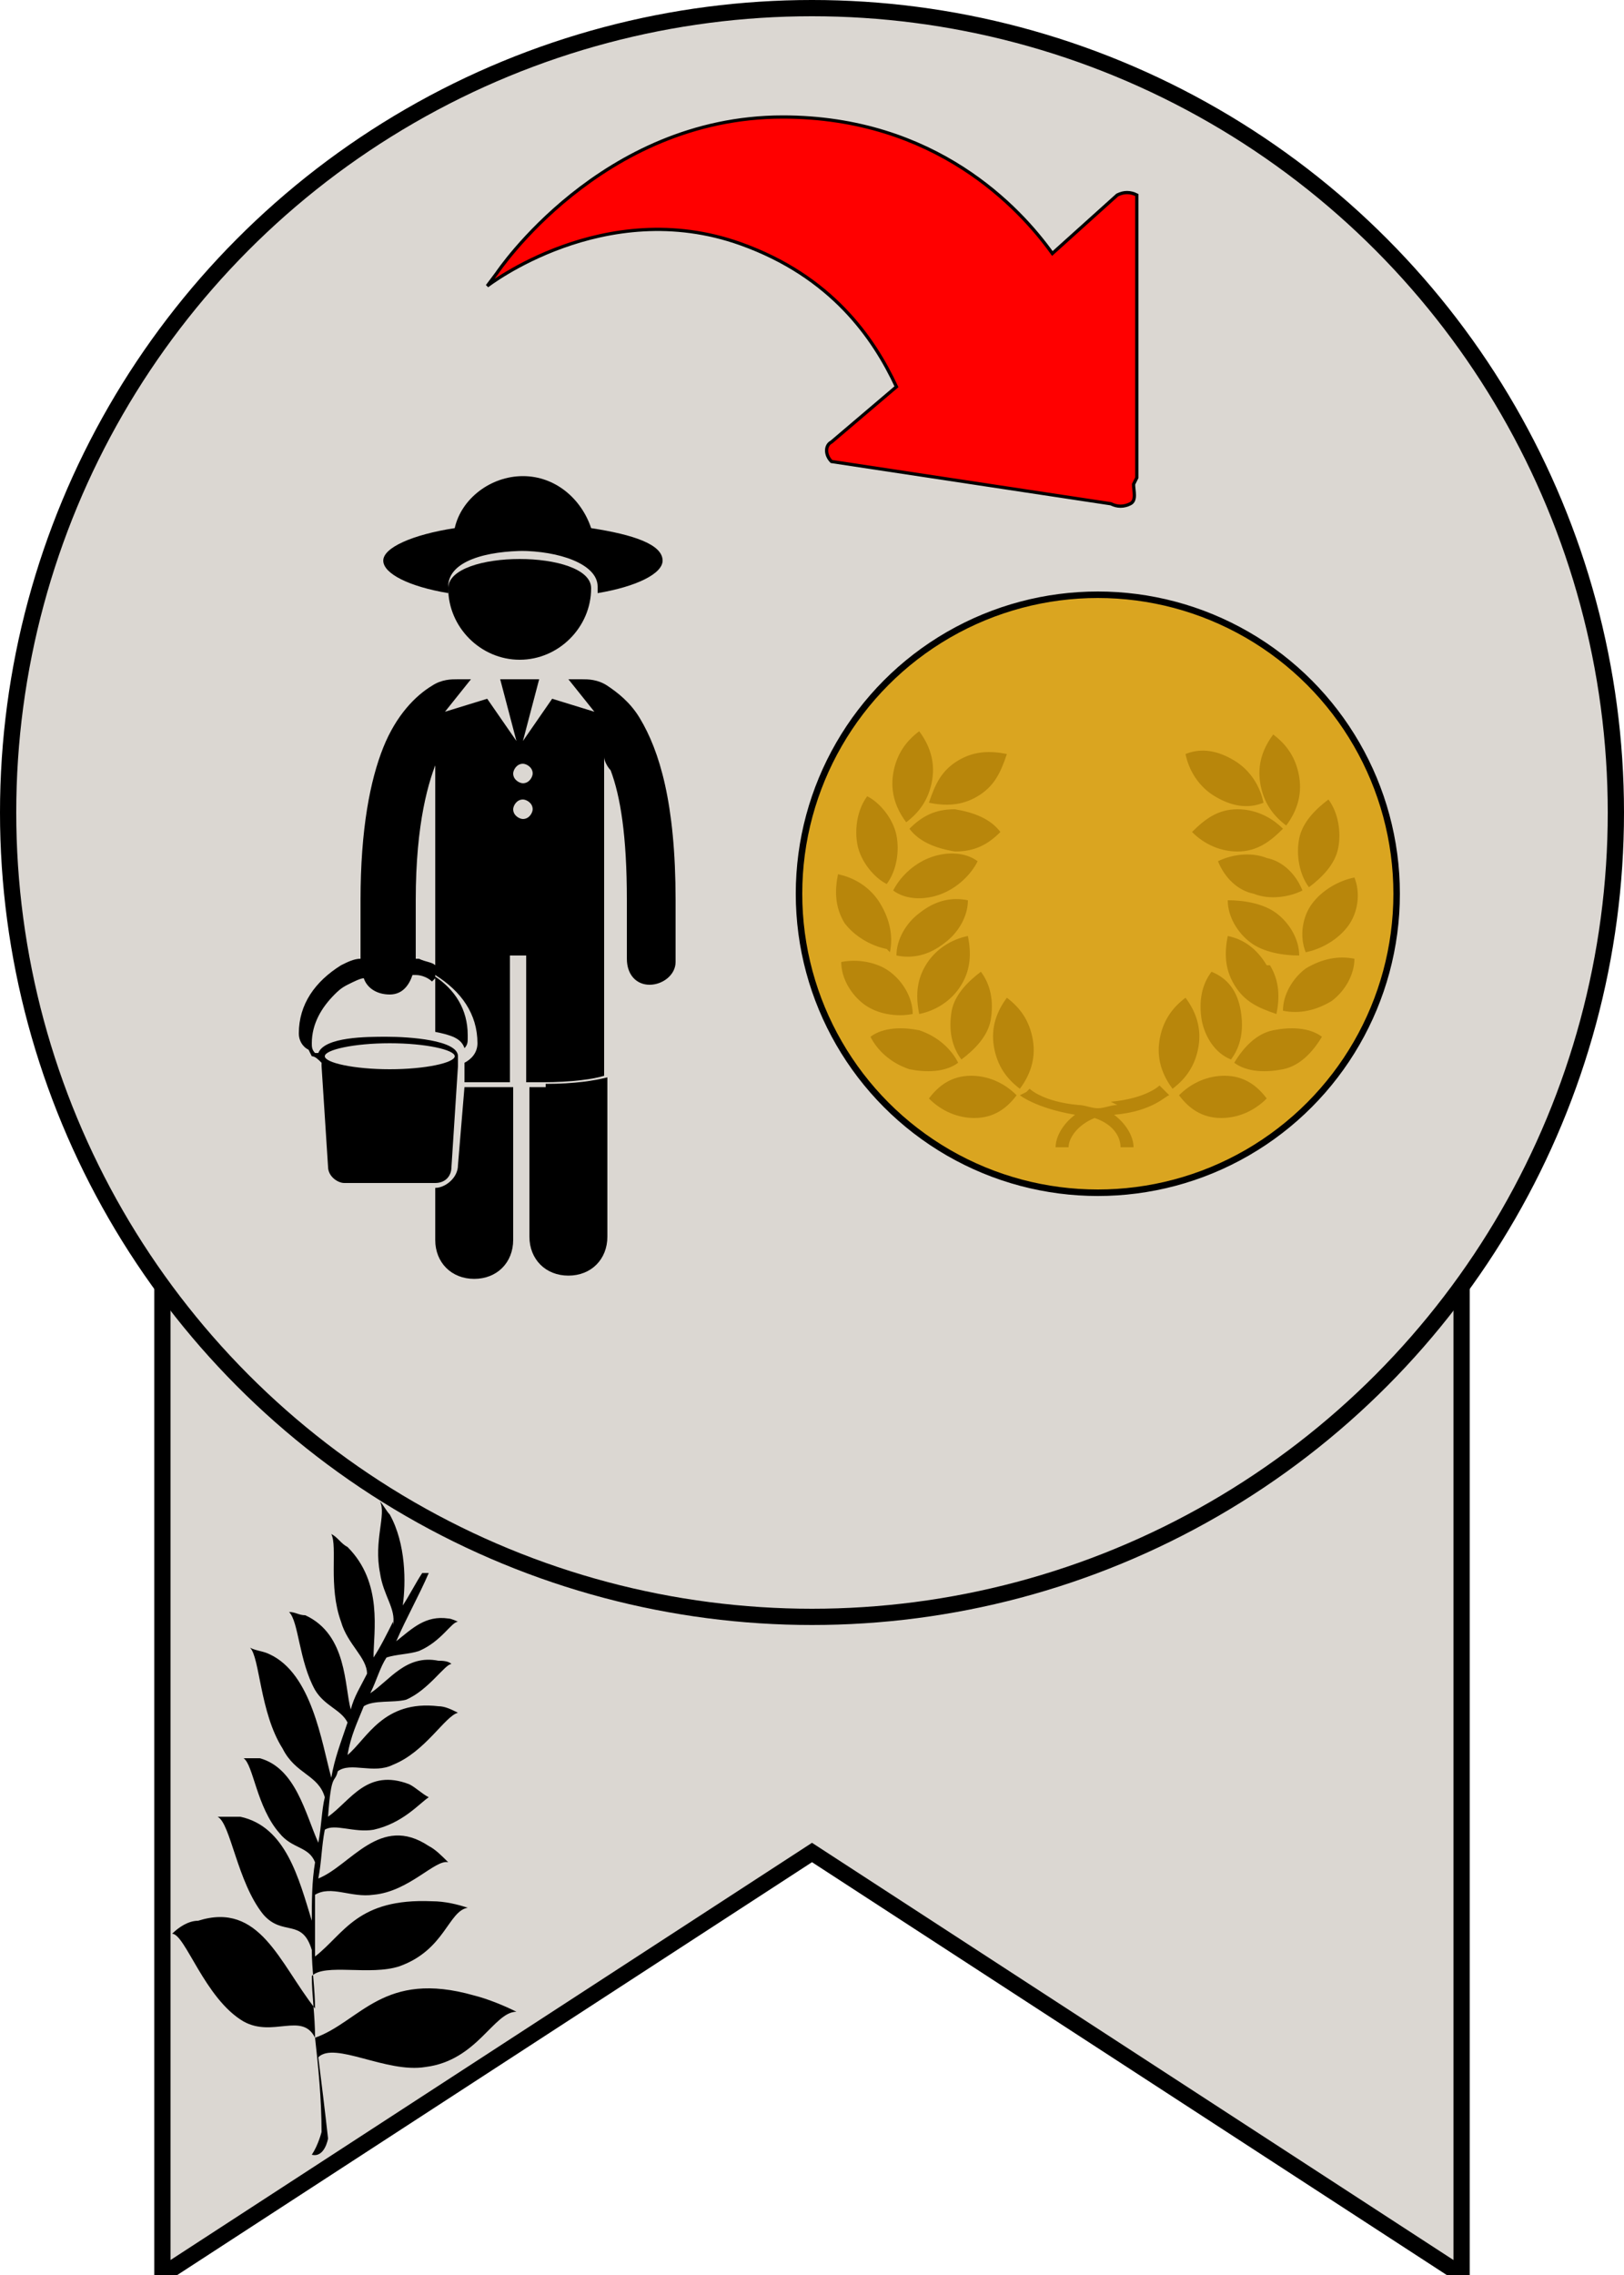 <svg
    xlmns="http://www.w3.org/2000/svg"
    height="70"
    width="50"
    viewbox="0 0 50 70"
>
    <polygon
        points="5,35 5,70 25,57 45,70 45,35"
        style="fill:#dbd7d2;stroke:#000000;stroke-width:0.5px"
    />
    <circle
        cx="25"
        cy="25"
        r="24.75"
        style="fill:#dbd7d2;stroke:#000000;stroke-width:0.5px"
    />
    <path
        d="m 35.0,14.7 0,-8.7 C 34.8,5.9 34.6,5.9 34.4,6.0 l -2.0,1.8 c -1.0,-1.4 -3.6,-4.2 -8.3,-4.2 -5.6,0 -8.8,4.8 -8.8,4.8 l -0.3,0.4 c 0,0 3.6,-2.8 7.8,-1.3 2.8,1.0 4.1,2.9 4.8,4.4 l -2.0,1.7 c -0.2,0.1 -0.2,0.4 0,0.6 l 8.6,1.3 c 0.2,0.1 0.4,0.1 0.6,0 0.2,-0.1 0.1,-0.4 0.1,-0.6 z"
        style="fill:#ff0000;stroke:#000000;stroke-width:0.1px"
    />
    <g>
        <path
            d="m 16,16.95 c 1.2,0 2.4,0.4 2.4,1.1 0,0.1 0,0.1 0,0.2 1.2,-0.2 2,-0.6 2,-1 0,-0.5 -0.9,-0.8 -2.2,-1 -0.3,-0.9 -1.1,-1.6 -2.1,-1.6 -1,0 -1.9,0.7 -2.1,1.6 -1.3,0.2 -2.2,0.6 -2.2,1 0,0.4 0.8,0.8 2,1 0,-0.1 0,-0.1 0,-0.2 0,-0.8 1.2,-1.1 2.4,-1.1 z"
            style="fill:#000000;stroke:none"
        />
        <path
            d="m 14.4,31.85 c 0,-0.8 -0.4,-1.4 -1,-1.8 v 1.7 c 0.5,0.1 0.8,0.2 0.9,0.5 0.1,-0.1 0.1,-0.2 0.1,-0.3 z"
            style="fill:#000000;stroke:none"
        />
        <path
            d="m 15.3,33.45 c -0.4,0 -0.7,0 -1,0 l -0.2,2.4 c 0,0.4 -0.4,0.7 -0.7,0.7 v 0 1.6 c 0,0.7 0.5,1.2 1.2,1.2 0.7,0 1.2,-0.5 1.2,-1.2 v -4.7 c -0.2,0 -0.4,0 -0.5,0 z"
            style="fill:#000000;stroke:none"
        />
        <path
            d="m 16.8,33.45 c -0.2,0 -0.4,0 -0.5,0 v 4.6 c 0,0.7 0.5,1.2 1.2,1.2 0.7,0 1.2,-0.5 1.2,-1.2 v -4.9 c -0.4,0.1 -1,0.2 -1.9,0.2 z"
            style="fill:#000000;stroke:none"
        />
        <path
            d="m 18.2,18.1 c 0,-1.2 -4.4,-1.2 -4.4,0 0,1.2 1.0,2.2 2.2,2.2 1.2,0 2.2,-1.0 2.2,-2.2 z"
            style="fill:#000000;stroke:none"
        />
        <path
            d="m 9.6,32.5 c 0,0 0,0 0,0 0.1,0 0.2,0.1 0.3,0.2 0,0 0,0.1 0,0.1 l 0.2,3.1 c 0,0.3 0.3,0.5 0.5,0.5 h 2.8 c 0.3,0 0.5,-0.2 0.5,-0.5 l 0.2,-3.1 c 0,-0.1 0,-0.1 0,-0.2 0,0 0,0 0,-0.1 0,-0.5 -1.5,-0.6 -2.2,-0.6 -0.6,0 -1.9,0 -2.1,0.5 0,0 0,0 -0.1,0 0,0 0,0 0,0 -0.1,-0.1 -0.1,-0.2 -0.1,-0.3 0,-0.6 0.3,-1.1 0.7,-1.5 0.1,-0.1 0.2,-0.2 0.4,-0.3 0.2,-0.1 0.4,-0.2 0.5,-0.2 0.1,0.3 0.4,0.5 0.8,0.5 0,0 0,0 0,0 0.4,0 0.6,-0.3 0.7,-0.6 0,0 0,0 0.1,0 0.2,0 0.4,0.1 0.5,0.2 l 0.1,-0.1 v 0 -0.1 0 0 c 0.8,0.5 1.3,1.2 1.3,2.1 0,0.3 -0.2,0.5 -0.4,0.6 0,0.1 0,0.1 0,0.2 v 0.4 c 0.3,0 0.6,0 0.9,0 0.2,0 0.4,0 0.5,0 v -3.9 h 0.5 v 3.9 c 0.2,0 0.4,0 0.5,0 0.9,0 1.6,-0.1 1.9,-0.2 v -9.8 c 0,0.1 0.1,0.3 0.2,0.4 0.3,0.8 0.5,2 0.5,4 0,0.5 0,1.1 0,1.8 0,0.5 0.3,0.8 0.7,0.8 0,0 0,0 0,0 0.4,0 0.8,-0.3 0.8,-0.7 0,-0.7 0,-1.3 0,-1.9 0,-3 -0.5,-4.6 -1.1,-5.6 -0.3,-0.5 -0.7,-0.8 -1,-1 -0.3,-0.2 -0.6,-0.2 -0.8,-0.2 0,0 0,0 0,0 h -0.4 l 0.8,1 -1.3,-0.4 -0.9,1.3 0.5,-1.9 h -1.2 l 0.5,1.9 -0.9,-1.3 -1.3,0.4 0.8,-1 h -0.4 c 0,0 0,0 0,0 -0.2,0 -0.5,0 -0.8,0.2 -0.5,0.3 -1.1,0.9 -1.5,1.9 -0.4,1 -0.7,2.5 -0.7,4.7 0,0.5 0,1.1 0,1.8 -0.2,0 -0.4,0.1 -0.6,0.2 -0.8,0.5 -1.3,1.2 -1.3,2.1 0,0.2 0.1,0.4 0.3,0.5 z m 2.4,-0.4 c 1.1,0 2,0.2 2,0.4 0,0.2 -0.9,0.4 -2,0.4 -1.1,0 -2,-0.2 -2,-0.4 0,-0.2 0.9,-0.4 2,-0.4 z m 4.1,-8.6 c 0.1,0 0.3,0.1 0.3,0.3 0,0.1 -0.1,0.3 -0.3,0.3 -0.1,0 -0.3,-0.1 -0.3,-0.3 0,-0.1 0.1,-0.3 0.3,-0.3 z m 0,1.1 c 0.1,0 0.3,0.1 0.3,0.3 0,0.1 -0.1,0.3 -0.3,0.3 -0.1,0 -0.3,-0.1 -0.3,-0.3 0,-0.1 0.1,-0.3 0.3,-0.3 z m -2.7,-1.3 v 6.4 c -0.1,-0.1 -0.3,-0.1 -0.5,-0.2 0,0 -0.1,0 -0.1,0 0,-0.6 0,-1.2 0,-1.8 0,-2.4 0.4,-3.7 0.7,-4.4 z"
            style="fill:#000000;stroke:none"
        />
    </g>
    <g>
        <circle
            cx="33.8"
            cy="27.5"
            r="9.2"
            style="fill:#daa520;stroke:#000000;stroke-width:0.2px"
        />
        <path
            d="m 39.0,33.8 c -0.4,0.4 -0.9,0.6 -1.4,0.6 -0.6,0 -1.0,-0.3 -1.3,-0.7 0.4,-0.4 0.9,-0.6 1.4,-0.6 0.6,0 1.0,0.3 1.3,0.7 z m -2.1,-1.6 c 0.1,-0.6 -0.1,-1.1 -0.4,-1.5 -0.4,0.3 -0.7,0.7 -0.8,1.3 -0.1,0.6 0.1,1.1 0.4,1.5 0.4,-0.3 0.7,-0.7 0.8,-1.3 z m 2.3,-0.5 c -0.5,0.1 -0.9,0.5 -1.2,1.0 0.4,0.3 1.0,0.3 1.5,0.2 0.5,-0.1 0.9,-0.5 1.2,-1.0 -0.4,-0.3 -1.0,-0.3 -1.5,-0.2 z m -1.3,0.9 c 0.3,-0.4 0.4,-0.9 0.3,-1.5 -0.1,-0.6 -0.4,-1.0 -0.9,-1.2 -0.3,0.4 -0.4,0.9 -0.3,1.5 0.1,0.5 0.4,1.0 0.9,1.2 z m 2.3,-2.8 c -0.4,0.3 -0.7,0.8 -0.7,1.3 0.5,0.1 1.0,0 1.5,-0.3 0.4,-0.3 0.7,-0.8 0.7,-1.3 -0.5,-0.1 -1.0,0 -1.5,0.3 z M 39.0,29.7 C 38.7,29.2 38.3,28.9 37.8,28.8 c -0.1,0.5 -0.1,1.0 0.2,1.5 0.3,0.5 0.7,0.7 1.3,0.9 0.1,-0.5 0.1,-1.0 -0.2,-1.5 z m 1.4,-1.9 c -0.3,0.4 -0.4,1.0 -0.2,1.5 0.5,-0.1 1.0,-0.4 1.3,-0.8 0.3,-0.4 0.4,-1.0 0.2,-1.5 -0.5,0.1 -1.0,0.4 -1.3,0.8 z m -0.4,1.6 c 0,-0.5 -0.3,-1.0 -0.7,-1.3 -0.4,-0.3 -1.0,-0.4 -1.5,-0.4 0,0.5 0.3,1.0 0.7,1.3 0.4,0.3 1.0,0.4 1.5,0.4 z m 0.3,-2.1 c 0.4,-0.3 0.8,-0.7 0.9,-1.2 0.1,-0.5 0,-1.1 -0.3,-1.5 -0.4,0.3 -0.8,0.7 -0.9,1.2 -0.1,0.5 0,1.1 0.3,1.5 z m -1.3,-0.9 c -0.5,-0.2 -1.1,-0.1 -1.5,0.1 0.2,0.5 0.6,0.9 1.1,1.0 0.5,0.2 1.1,0.1 1.5,-0.1 -0.2,-0.5 -0.6,-0.9 -1.1,-1.0 z m 0.6,-1.0 c 0.3,-0.4 0.5,-0.9 0.4,-1.5 -0.1,-0.6 -0.4,-1.0 -0.8,-1.3 -0.3,0.4 -0.5,0.9 -0.4,1.5 0.1,0.6 0.4,1.0 0.8,1.3 z m -1.5,0.8 c 0.6,0 1.0,-0.3 1.4,-0.7 -0.4,-0.4 -0.9,-0.6 -1.4,-0.6 -0.6,0 -1.0,0.3 -1.4,0.7 0.4,0.4 0.9,0.6 1.4,0.6 z M 37.4,24.5 c 0.5,0.3 1.0,0.4 1.5,0.2 -0.1,-0.5 -0.4,-1.0 -0.9,-1.3 -0.5,-0.3 -1.0,-0.4 -1.5,-0.2 0.1,0.5 0.4,1.0 0.9,1.3 z m -3.0,9.5 c -0.2,0 -0.4,0.1 -0.6,0.1 -0.2,0 -0.4,-0.1 -0.6,-0.1 -1.1,-0.1 -1.5,-0.5 -1.5,-0.5 l -0.1,0.1 -0.2,0.1 c 0,0 0.5,0.4 1.7,0.6 -0.4,0.3 -0.6,0.7 -0.6,1.0 h 0.4 c 0,-0.3 0.3,-0.7 0.8,-0.9 0.6,0.2 0.8,0.6 0.8,0.9 h 0.4 c 0,-0.3 -0.2,-0.7 -0.6,-1.0 1.2,-0.1 1.6,-0.6 1.7,-0.6 l -0.3,-0.3 c 0,0 -0.4,0.4 -1.5,0.5 z m -4.5,-0.9 c -0.6,0 -1.0,0.3 -1.3,0.7 0.4,0.4 0.9,0.6 1.4,0.6 0.6,0 1.0,-0.3 1.3,-0.7 -0.4,-0.4 -0.9,-0.6 -1.4,-0.6 z m 0.7,-0.9 c 0.1,0.6 0.4,1.0 0.8,1.3 0.3,-0.4 0.5,-0.9 0.4,-1.5 -0.1,-0.6 -0.4,-1.0 -0.8,-1.3 -0.3,0.4 -0.5,0.9 -0.4,1.5 z M 28.3,31.7 c -0.5,-0.1 -1.1,-0.1 -1.5,0.2 0.2,0.4 0.6,0.8 1.2,1.0 0.5,0.1 1.1,0.1 1.5,-0.2 -0.2,-0.4 -0.6,-0.8 -1.2,-1.0 z m 2.2,-0.3 c 0.1,-0.6 0,-1.1 -0.3,-1.5 -0.4,0.3 -0.8,0.7 -0.9,1.2 -0.1,0.6 0,1.1 0.3,1.5 0.4,-0.3 0.8,-0.7 0.9,-1.2 z m -2.4,-0.2 c 0,-0.5 -0.3,-1.0 -0.7,-1.3 -0.4,-0.3 -1.0,-0.4 -1.5,-0.3 0,0.5 0.3,1.0 0.7,1.3 0.4,0.3 1.0,0.4 1.5,0.3 z m 1.5,-0.9 c 0.3,-0.5 0.3,-1.0 0.2,-1.5 -0.5,0.1 -1.0,0.4 -1.3,0.9 -0.3,0.5 -0.3,1.0 -0.2,1.5 0.5,-0.1 1.0,-0.4 1.3,-0.9 z m -2.2,-1.0 c 0.1,-0.5 0,-1.0 -0.3,-1.5 -0.3,-0.5 -0.8,-0.8 -1.3,-0.9 -0.1,0.5 -0.1,1.0 0.2,1.5 0.3,0.4 0.8,0.7 1.3,0.8 z m 1.7,-0.3 c 0.4,-0.3 0.7,-0.8 0.7,-1.3 -0.5,-0.1 -1.0,0 -1.5,0.4 -0.4,0.3 -0.7,0.8 -0.7,1.3 0.5,0.1 1.0,0 1.5,-0.4 z m -1.8,-1.8 c 0.3,-0.4 0.4,-1.0 0.3,-1.5 -0.1,-0.5 -0.5,-1.0 -0.9,-1.2 -0.3,0.4 -0.4,1.0 -0.3,1.5 0.1,0.5 0.5,1.0 0.9,1.2 z m 1.7,0.3 c 0.5,-0.2 0.9,-0.6 1.1,-1.0 -0.4,-0.3 -1.0,-0.3 -1.5,-0.1 -0.5,0.2 -0.9,0.6 -1.1,1.0 0.4,0.3 1.0,0.3 1.5,0.1 z m -0.3,-3.5 c 0.1,-0.6 -0.1,-1.1 -0.4,-1.5 -0.4,0.3 -0.7,0.7 -0.8,1.3 -0.1,0.6 0.1,1.1 0.4,1.5 0.4,-0.3 0.7,-0.7 0.8,-1.3 z m 0.7,0.9 c -0.6,0 -1.0,0.2 -1.4,0.6 0.3,0.4 0.8,0.6 1.4,0.7 0.6,0 1.0,-0.2 1.4,-0.6 -0.3,-0.4 -0.8,-0.6 -1.4,-0.7 z m 0.7,-0.4 c 0.5,-0.3 0.7,-0.7 0.9,-1.3 -0.5,-0.1 -1.0,-0.1 -1.5,0.2 -0.5,0.3 -0.7,0.7 -0.9,1.3 0.5,0.1 1.0,0.1 1.5,-0.2 z"
            style="fill:#b8860b;stroke:none"
        />
    </g>
    <path
        d="m 12.1,50.0 c 0.1,-0.5 -0.3,-0.9 -0.4,-1.6 -0.2,-1.0 0.2,-1.8 0,-2.2 0.1,0.1 0.2,0.3 0.3,0.4 0.5,0.9 0.5,2.1 0.4,2.8 0.2,-0.3 0.4,-0.7 0.6,-1.0 0,0 0.1,0 0.2,0 -0.3,0.7 -0.7,1.4 -1.0,2.1 0.5,-0.4 0.9,-0.8 1.6,-0.7 0.1,0 0.3,0.1 0.3,0.1 -0.2,0 -0.5,0.6 -1.2,0.9 -0.3,0.1 -0.7,0.1 -1.0,0.2 -0.2,0.3 -0.3,0.7 -0.5,1.1 0.6,-0.4 1.1,-1.2 2.1,-1.0 0.1,0 0.3,0 0.4,0.1 -0.2,0 -0.7,0.8 -1.4,1.1 -0.4,0.1 -1.0,0 -1.3,0.2 -0.2,0.5 -0.4,0.9 -0.5,1.5 0.6,-0.5 1.1,-1.7 2.8,-1.5 0.2,0 0.4,0.1 0.6,0.2 -0.4,0.1 -1.0,1.2 -2.0,1.6 -0.6,0.3 -1.3,-0.1 -1.7,0.2 -0.1,0.4 -0.2,0.0 -0.3,1.4 0.7,-0.5 1.2,-1.5 2.5,-1.0 0.2,0.1 0.4,0.3 0.6,0.4 -0.3,0.2 -0.8,0.8 -1.7,1.0 -0.6,0.1 -1.2,-0.2 -1.5,0 -0.1,0.5 -0.1,1.0 -0.2,1.5 1.0,-0.4 1.9,-2.0 3.4,-1.0 0.2,0.1 0.4,0.3 0.6,0.5 -0.4,-0.1 -1.2,0.9 -2.3,1.0 -0.7,0.1 -1.3,-0.3 -1.8,0 0,0.6 0,1.2 0,1.9 0.9,-0.7 1.3,-1.8 3.6,-1.7 0.4,0 0.8,0.1 1.1,0.2 -0.6,0.1 -0.7,1.3 -2.1,1.8 -0.9,0.3 -2.3,-0.1 -2.7,0.3 0,0.6 0.1,1.2 0.1,1.9 1.4,-0.5 2.1,-2.1 4.9,-1.3 0.4,0.1 0.9,0.3 1.3,0.5 -0.7,0 -1.2,1.5 -2.8,1.7 -1.2,0.2 -2.8,-0.8 -3.3,-0.3 l 0,0 c 0.1,0.8 0.2,1.6 0.3,2.5 0,0 -0.1,0.6 -0.5,0.5 C 9.8,66.0 9.9,65.6 9.9,65.6 9.9,64.6 9.8,63.6 9.7,62.7 l 0,0 C 9.3,61.9 8.4,62.7 7.5,62.2 6.3,61.5 5.7,59.5 5.3,59.5 5.5,59.3 5.8,59.1 6.1,59.1 8.0,58.5 8.6,60.4 9.7,61.8 9.7,61.2 9.6,60.6 9.6,60.0 9.3,59.0 8.7,59.6 8.1,58.9 7.3,57.9 7.1,56.1 6.7,55.9 c 0.2,0 0.5,0 0.7,0 1.4,0.3 1.8,1.9 2.2,3.2 0,-0.6 0,-1.2 0.1,-1.8 C 9.5,56.8 9.0,56.9 8.6,56.4 7.9,55.6 7.8,54.3 7.5,54.1 c 0.2,0 0.4,0 0.5,0 1.1,0.3 1.4,1.7 1.8,2.6 0.1,-0.5 0.1,-1.0 0.2,-1.4 -0.2,-0.7 -0.9,-0.7 -1.3,-1.5 -0.7,-1.1 -0.7,-2.8 -1.0,-3.1 0.2,0.1 0.4,0.1 0.6,0.2 1.3,0.6 1.6,2.7 1.9,3.8 0.1,-0.6 0.3,-1.1 0.5,-1.7 -0.2,-0.4 -0.7,-0.5 -1.0,-1.0 -0.5,-0.9 -0.5,-2.1 -0.8,-2.4 0.2,0 0.3,0.1 0.5,0.1 1.3,0.6 1.2,2.2 1.4,2.9 0.1,-0.4 0.3,-0.7 0.5,-1.1 0,-0.5 -0.6,-0.9 -0.8,-1.6 -0.4,-1.1 -0.1,-2.3 -0.3,-2.7 0.2,0.1 0.3,0.3 0.5,0.4 1.1,1.1 0.8,2.6 0.8,3.4 0.2,-0.3 0.4,-0.7 0.6,-1.1 z"
        style="fill:#000000;stroke:none"
    />
</svg>